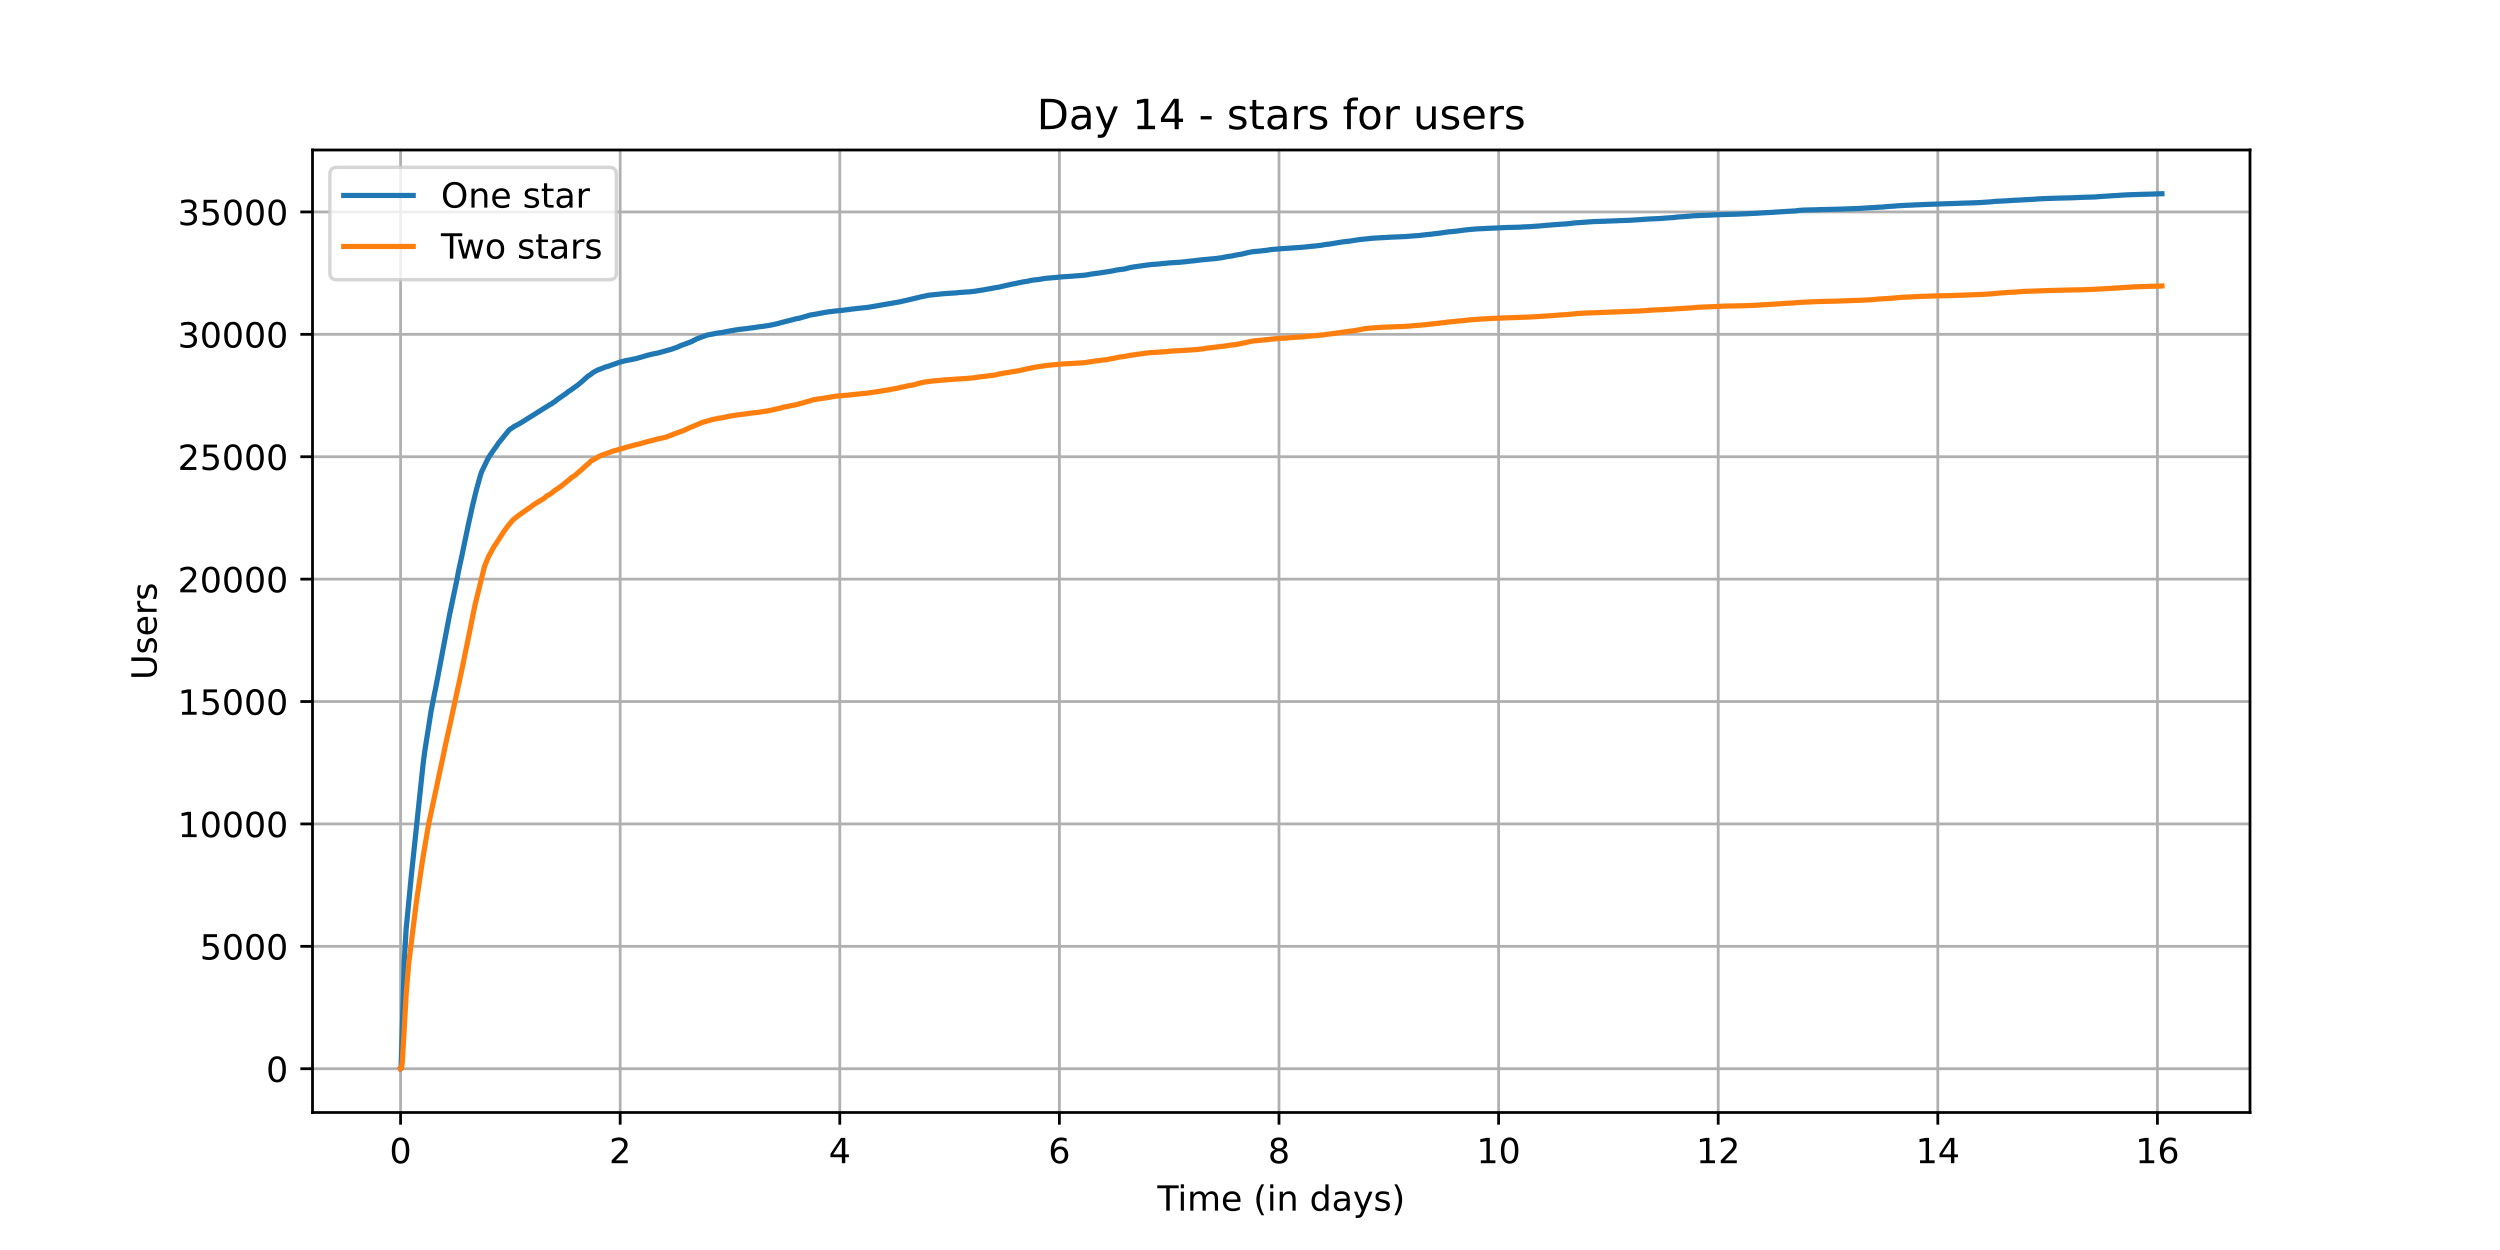 <?xml version="1.0" encoding="utf-8" standalone="no"?>
<!DOCTYPE svg PUBLIC "-//W3C//DTD SVG 1.1//EN"
  "http://www.w3.org/Graphics/SVG/1.1/DTD/svg11.dtd">
<!-- Created with matplotlib (https://matplotlib.org/) -->
<svg height="360pt" version="1.1" viewBox="0 0 720 360" width="720pt" xmlns="http://www.w3.org/2000/svg" xmlns:xlink="http://www.w3.org/1999/xlink">
 <defs>
  <style type="text/css">*{stroke-linecap:butt;stroke-linejoin:round;}</style>
 </defs>
 <g id="figure_1">
  <g id="patch_1">
   <path d="M 0 360 
L 720 360 
L 720 0 
L 0 0 
z
" style="fill:#ffffff;"/>
  </g>
  <g id="axes_1">
   <g id="patch_2">
    <path d="M 90 320.4 
L 648 320.4 
L 648 43.2 
L 90 43.2 
z
" style="fill:#ffffff;"/>
   </g>
   <g id="matplotlib.axis_1">
    <g id="xtick_1">
     <g id="line2d_1">
      <path clip-path="url(#p372f4e5d76)" d="M 115.364 320.4 
L 115.364 43.2 
" style="fill:none;stroke:#b0b0b0;stroke-linecap:square;stroke-width:0.8;"/>
     </g>
     <g id="line2d_2">
      <defs>
       <path d="M 0 0 
L 0 3.5 
" id="m8e4813c8d5" style="stroke:#000000;stroke-width:0.8;"/>
      </defs>
      <g>
       <use style="stroke:#000000;stroke-width:0.8;" x="115.364" xlink:href="#m8e4813c8d5" y="320.4"/>
      </g>
     </g>
     <g id="text_1">
      <!-- 0 -->
      <g transform="translate(112.182 334.998)scale(0.1 -0.1)">
       <defs>
        <path d="M 31.781 66.406 
Q 24.172 66.406 20.328 58.906 
Q 16.5 51.422 16.5 36.375 
Q 16.5 21.391 20.328 13.891 
Q 24.172 6.391 31.781 6.391 
Q 39.453 6.391 43.281 13.891 
Q 47.125 21.391 47.125 36.375 
Q 47.125 51.422 43.281 58.906 
Q 39.453 66.406 31.781 66.406 
z
M 31.781 74.219 
Q 44.047 74.219 50.516 64.516 
Q 56.984 54.828 56.984 36.375 
Q 56.984 17.969 50.516 8.266 
Q 44.047 -1.422 31.781 -1.422 
Q 19.531 -1.422 13.062 8.266 
Q 6.594 17.969 6.594 36.375 
Q 6.594 54.828 13.062 64.516 
Q 19.531 74.219 31.781 74.219 
z
" id="DejaVuSans-48"/>
       </defs>
       <use xlink:href="#DejaVuSans-48"/>
      </g>
     </g>
    </g>
    <g id="xtick_2">
     <g id="line2d_3">
      <path clip-path="url(#p372f4e5d76)" d="M 178.61 320.4 
L 178.61 43.2 
" style="fill:none;stroke:#b0b0b0;stroke-linecap:square;stroke-width:0.8;"/>
     </g>
     <g id="line2d_4">
      <g>
       <use style="stroke:#000000;stroke-width:0.8;" x="178.61" xlink:href="#m8e4813c8d5" y="320.4"/>
      </g>
     </g>
     <g id="text_2">
      <!-- 2 -->
      <g transform="translate(175.429 334.998)scale(0.1 -0.1)">
       <defs>
        <path d="M 19.188 8.297 
L 53.609 8.297 
L 53.609 0 
L 7.328 0 
L 7.328 8.297 
Q 12.938 14.109 22.625 23.891 
Q 32.328 33.688 34.812 36.531 
Q 39.547 41.844 41.422 45.531 
Q 43.312 49.219 43.312 52.781 
Q 43.312 58.594 39.234 62.25 
Q 35.156 65.922 28.609 65.922 
Q 23.969 65.922 18.812 64.312 
Q 13.672 62.703 7.812 59.422 
L 7.812 69.391 
Q 13.766 71.781 18.938 73 
Q 24.125 74.219 28.422 74.219 
Q 39.75 74.219 46.484 68.547 
Q 53.219 62.891 53.219 53.422 
Q 53.219 48.922 51.531 44.891 
Q 49.859 40.875 45.406 35.406 
Q 44.188 33.984 37.641 27.219 
Q 31.109 20.453 19.188 8.297 
z
" id="DejaVuSans-50"/>
       </defs>
       <use xlink:href="#DejaVuSans-50"/>
      </g>
     </g>
    </g>
    <g id="xtick_3">
     <g id="line2d_5">
      <path clip-path="url(#p372f4e5d76)" d="M 241.857 320.4 
L 241.857 43.2 
" style="fill:none;stroke:#b0b0b0;stroke-linecap:square;stroke-width:0.8;"/>
     </g>
     <g id="line2d_6">
      <g>
       <use style="stroke:#000000;stroke-width:0.8;" x="241.857" xlink:href="#m8e4813c8d5" y="320.4"/>
      </g>
     </g>
     <g id="text_3">
      <!-- 4 -->
      <g transform="translate(238.676 334.998)scale(0.1 -0.1)">
       <defs>
        <path d="M 37.797 64.312 
L 12.891 25.391 
L 37.797 25.391 
z
M 35.203 72.906 
L 47.609 72.906 
L 47.609 25.391 
L 58.016 25.391 
L 58.016 17.188 
L 47.609 17.188 
L 47.609 0 
L 37.797 0 
L 37.797 17.188 
L 4.891 17.188 
L 4.891 26.703 
z
" id="DejaVuSans-52"/>
       </defs>
       <use xlink:href="#DejaVuSans-52"/>
      </g>
     </g>
    </g>
    <g id="xtick_4">
     <g id="line2d_7">
      <path clip-path="url(#p372f4e5d76)" d="M 305.104 320.4 
L 305.104 43.2 
" style="fill:none;stroke:#b0b0b0;stroke-linecap:square;stroke-width:0.8;"/>
     </g>
     <g id="line2d_8">
      <g>
       <use style="stroke:#000000;stroke-width:0.8;" x="305.104" xlink:href="#m8e4813c8d5" y="320.4"/>
      </g>
     </g>
     <g id="text_4">
      <!-- 6 -->
      <g transform="translate(301.922 334.998)scale(0.1 -0.1)">
       <defs>
        <path d="M 33.016 40.375 
Q 26.375 40.375 22.484 35.828 
Q 18.609 31.297 18.609 23.391 
Q 18.609 15.531 22.484 10.953 
Q 26.375 6.391 33.016 6.391 
Q 39.656 6.391 43.531 10.953 
Q 47.406 15.531 47.406 23.391 
Q 47.406 31.297 43.531 35.828 
Q 39.656 40.375 33.016 40.375 
z
M 52.594 71.297 
L 52.594 62.312 
Q 48.875 64.062 45.094 64.984 
Q 41.312 65.922 37.594 65.922 
Q 27.828 65.922 22.672 59.328 
Q 17.531 52.734 16.797 39.406 
Q 19.672 43.656 24.016 45.922 
Q 28.375 48.188 33.594 48.188 
Q 44.578 48.188 50.953 41.516 
Q 57.328 34.859 57.328 23.391 
Q 57.328 12.156 50.688 5.359 
Q 44.047 -1.422 33.016 -1.422 
Q 20.359 -1.422 13.672 8.266 
Q 6.984 17.969 6.984 36.375 
Q 6.984 53.656 15.188 63.938 
Q 23.391 74.219 37.203 74.219 
Q 40.922 74.219 44.703 73.484 
Q 48.484 72.75 52.594 71.297 
z
" id="DejaVuSans-54"/>
       </defs>
       <use xlink:href="#DejaVuSans-54"/>
      </g>
     </g>
    </g>
    <g id="xtick_5">
     <g id="line2d_9">
      <path clip-path="url(#p372f4e5d76)" d="M 368.35 320.4 
L 368.35 43.2 
" style="fill:none;stroke:#b0b0b0;stroke-linecap:square;stroke-width:0.8;"/>
     </g>
     <g id="line2d_10">
      <g>
       <use style="stroke:#000000;stroke-width:0.8;" x="368.35" xlink:href="#m8e4813c8d5" y="320.4"/>
      </g>
     </g>
     <g id="text_5">
      <!-- 8 -->
      <g transform="translate(365.169 334.998)scale(0.1 -0.1)">
       <defs>
        <path d="M 31.781 34.625 
Q 24.75 34.625 20.719 30.859 
Q 16.703 27.094 16.703 20.516 
Q 16.703 13.922 20.719 10.156 
Q 24.75 6.391 31.781 6.391 
Q 38.812 6.391 42.859 10.172 
Q 46.922 13.969 46.922 20.516 
Q 46.922 27.094 42.891 30.859 
Q 38.875 34.625 31.781 34.625 
z
M 21.922 38.812 
Q 15.578 40.375 12.031 44.719 
Q 8.5 49.078 8.5 55.328 
Q 8.5 64.062 14.719 69.141 
Q 20.953 74.219 31.781 74.219 
Q 42.672 74.219 48.875 69.141 
Q 55.078 64.062 55.078 55.328 
Q 55.078 49.078 51.531 44.719 
Q 48 40.375 41.703 38.812 
Q 48.828 37.156 52.797 32.312 
Q 56.781 27.484 56.781 20.516 
Q 56.781 9.906 50.312 4.234 
Q 43.844 -1.422 31.781 -1.422 
Q 19.734 -1.422 13.25 4.234 
Q 6.781 9.906 6.781 20.516 
Q 6.781 27.484 10.781 32.312 
Q 14.797 37.156 21.922 38.812 
z
M 18.312 54.391 
Q 18.312 48.734 21.844 45.562 
Q 25.391 42.391 31.781 42.391 
Q 38.141 42.391 41.719 45.562 
Q 45.312 48.734 45.312 54.391 
Q 45.312 60.062 41.719 63.234 
Q 38.141 66.406 31.781 66.406 
Q 25.391 66.406 21.844 63.234 
Q 18.312 60.062 18.312 54.391 
z
" id="DejaVuSans-56"/>
       </defs>
       <use xlink:href="#DejaVuSans-56"/>
      </g>
     </g>
    </g>
    <g id="xtick_6">
     <g id="line2d_11">
      <path clip-path="url(#p372f4e5d76)" d="M 431.597 320.4 
L 431.597 43.2 
" style="fill:none;stroke:#b0b0b0;stroke-linecap:square;stroke-width:0.8;"/>
     </g>
     <g id="line2d_12">
      <g>
       <use style="stroke:#000000;stroke-width:0.8;" x="431.597" xlink:href="#m8e4813c8d5" y="320.4"/>
      </g>
     </g>
     <g id="text_6">
      <!-- 10 -->
      <g transform="translate(425.235 334.998)scale(0.1 -0.1)">
       <defs>
        <path d="M 12.406 8.297 
L 28.516 8.297 
L 28.516 63.922 
L 10.984 60.406 
L 10.984 69.391 
L 28.422 72.906 
L 38.281 72.906 
L 38.281 8.297 
L 54.391 8.297 
L 54.391 0 
L 12.406 0 
z
" id="DejaVuSans-49"/>
       </defs>
       <use xlink:href="#DejaVuSans-49"/>
       <use x="63.623" xlink:href="#DejaVuSans-48"/>
      </g>
     </g>
    </g>
    <g id="xtick_7">
     <g id="line2d_13">
      <path clip-path="url(#p372f4e5d76)" d="M 494.844 320.4 
L 494.844 43.2 
" style="fill:none;stroke:#b0b0b0;stroke-linecap:square;stroke-width:0.8;"/>
     </g>
     <g id="line2d_14">
      <g>
       <use style="stroke:#000000;stroke-width:0.8;" x="494.844" xlink:href="#m8e4813c8d5" y="320.4"/>
      </g>
     </g>
     <g id="text_7">
      <!-- 12 -->
      <g transform="translate(488.481 334.998)scale(0.1 -0.1)">
       <use xlink:href="#DejaVuSans-49"/>
       <use x="63.623" xlink:href="#DejaVuSans-50"/>
      </g>
     </g>
    </g>
    <g id="xtick_8">
     <g id="line2d_15">
      <path clip-path="url(#p372f4e5d76)" d="M 558.09 320.4 
L 558.09 43.2 
" style="fill:none;stroke:#b0b0b0;stroke-linecap:square;stroke-width:0.8;"/>
     </g>
     <g id="line2d_16">
      <g>
       <use style="stroke:#000000;stroke-width:0.8;" x="558.09" xlink:href="#m8e4813c8d5" y="320.4"/>
      </g>
     </g>
     <g id="text_8">
      <!-- 14 -->
      <g transform="translate(551.728 334.998)scale(0.1 -0.1)">
       <use xlink:href="#DejaVuSans-49"/>
       <use x="63.623" xlink:href="#DejaVuSans-52"/>
      </g>
     </g>
    </g>
    <g id="xtick_9">
     <g id="line2d_17">
      <path clip-path="url(#p372f4e5d76)" d="M 621.337 320.4 
L 621.337 43.2 
" style="fill:none;stroke:#b0b0b0;stroke-linecap:square;stroke-width:0.8;"/>
     </g>
     <g id="line2d_18">
      <g>
       <use style="stroke:#000000;stroke-width:0.8;" x="621.337" xlink:href="#m8e4813c8d5" y="320.4"/>
      </g>
     </g>
     <g id="text_9">
      <!-- 16 -->
      <g transform="translate(614.975 334.998)scale(0.1 -0.1)">
       <use xlink:href="#DejaVuSans-49"/>
       <use x="63.623" xlink:href="#DejaVuSans-54"/>
      </g>
     </g>
    </g>
    <g id="text_10">
     <!-- Time (in days) -->
     <g transform="translate(333.327 348.677)scale(0.1 -0.1)">
      <defs>
       <path d="M -0.297 72.906 
L 61.375 72.906 
L 61.375 64.594 
L 35.5 64.594 
L 35.5 0 
L 25.594 0 
L 25.594 64.594 
L -0.297 64.594 
z
" id="DejaVuSans-84"/>
       <path d="M 9.422 54.688 
L 18.406 54.688 
L 18.406 0 
L 9.422 0 
z
M 9.422 75.984 
L 18.406 75.984 
L 18.406 64.594 
L 9.422 64.594 
z
" id="DejaVuSans-105"/>
       <path d="M 52 44.188 
Q 55.375 50.25 60.062 53.125 
Q 64.75 56 71.094 56 
Q 79.641 56 84.281 50.016 
Q 88.922 44.047 88.922 33.016 
L 88.922 0 
L 79.891 0 
L 79.891 32.719 
Q 79.891 40.578 77.094 44.375 
Q 74.312 48.188 68.609 48.188 
Q 61.625 48.188 57.562 43.547 
Q 53.516 38.922 53.516 30.906 
L 53.516 0 
L 44.484 0 
L 44.484 32.719 
Q 44.484 40.625 41.703 44.406 
Q 38.922 48.188 33.109 48.188 
Q 26.219 48.188 22.156 43.531 
Q 18.109 38.875 18.109 30.906 
L 18.109 0 
L 9.078 0 
L 9.078 54.688 
L 18.109 54.688 
L 18.109 46.188 
Q 21.188 51.219 25.484 53.609 
Q 29.781 56 35.688 56 
Q 41.656 56 45.828 52.969 
Q 50 49.953 52 44.188 
z
" id="DejaVuSans-109"/>
       <path d="M 56.203 29.594 
L 56.203 25.203 
L 14.891 25.203 
Q 15.484 15.922 20.484 11.062 
Q 25.484 6.203 34.422 6.203 
Q 39.594 6.203 44.453 7.469 
Q 49.312 8.734 54.109 11.281 
L 54.109 2.781 
Q 49.266 0.734 44.188 -0.344 
Q 39.109 -1.422 33.891 -1.422 
Q 20.797 -1.422 13.156 6.188 
Q 5.516 13.812 5.516 26.812 
Q 5.516 40.234 12.766 48.109 
Q 20.016 56 32.328 56 
Q 43.359 56 49.781 48.891 
Q 56.203 41.797 56.203 29.594 
z
M 47.219 32.234 
Q 47.125 39.594 43.094 43.984 
Q 39.062 48.391 32.422 48.391 
Q 24.906 48.391 20.391 44.141 
Q 15.875 39.891 15.188 32.172 
z
" id="DejaVuSans-101"/>
       <path id="DejaVuSans-32"/>
       <path d="M 31 75.875 
Q 24.469 64.656 21.281 53.656 
Q 18.109 42.672 18.109 31.391 
Q 18.109 20.125 21.312 9.062 
Q 24.516 -2 31 -13.188 
L 23.188 -13.188 
Q 15.875 -1.703 12.234 9.375 
Q 8.594 20.453 8.594 31.391 
Q 8.594 42.281 12.203 53.312 
Q 15.828 64.359 23.188 75.875 
z
" id="DejaVuSans-40"/>
       <path d="M 54.891 33.016 
L 54.891 0 
L 45.906 0 
L 45.906 32.719 
Q 45.906 40.484 42.875 44.328 
Q 39.844 48.188 33.797 48.188 
Q 26.516 48.188 22.312 43.547 
Q 18.109 38.922 18.109 30.906 
L 18.109 0 
L 9.078 0 
L 9.078 54.688 
L 18.109 54.688 
L 18.109 46.188 
Q 21.344 51.125 25.703 53.562 
Q 30.078 56 35.797 56 
Q 45.219 56 50.047 50.172 
Q 54.891 44.344 54.891 33.016 
z
" id="DejaVuSans-110"/>
       <path d="M 45.406 46.391 
L 45.406 75.984 
L 54.391 75.984 
L 54.391 0 
L 45.406 0 
L 45.406 8.203 
Q 42.578 3.328 38.25 0.953 
Q 33.938 -1.422 27.875 -1.422 
Q 17.969 -1.422 11.734 6.484 
Q 5.516 14.406 5.516 27.297 
Q 5.516 40.188 11.734 48.094 
Q 17.969 56 27.875 56 
Q 33.938 56 38.25 53.625 
Q 42.578 51.266 45.406 46.391 
z
M 14.797 27.297 
Q 14.797 17.391 18.875 11.75 
Q 22.953 6.109 30.078 6.109 
Q 37.203 6.109 41.297 11.75 
Q 45.406 17.391 45.406 27.297 
Q 45.406 37.203 41.297 42.844 
Q 37.203 48.484 30.078 48.484 
Q 22.953 48.484 18.875 42.844 
Q 14.797 37.203 14.797 27.297 
z
" id="DejaVuSans-100"/>
       <path d="M 34.281 27.484 
Q 23.391 27.484 19.188 25 
Q 14.984 22.516 14.984 16.5 
Q 14.984 11.719 18.141 8.906 
Q 21.297 6.109 26.703 6.109 
Q 34.188 6.109 38.703 11.406 
Q 43.219 16.703 43.219 25.484 
L 43.219 27.484 
z
M 52.203 31.203 
L 52.203 0 
L 43.219 0 
L 43.219 8.297 
Q 40.141 3.328 35.547 0.953 
Q 30.953 -1.422 24.312 -1.422 
Q 15.922 -1.422 10.953 3.297 
Q 6 8.016 6 15.922 
Q 6 25.141 12.172 29.828 
Q 18.359 34.516 30.609 34.516 
L 43.219 34.516 
L 43.219 35.406 
Q 43.219 41.609 39.141 45 
Q 35.062 48.391 27.688 48.391 
Q 23 48.391 18.547 47.266 
Q 14.109 46.141 10.016 43.891 
L 10.016 52.203 
Q 14.938 54.109 19.578 55.047 
Q 24.219 56 28.609 56 
Q 40.484 56 46.344 49.844 
Q 52.203 43.703 52.203 31.203 
z
" id="DejaVuSans-97"/>
       <path d="M 32.172 -5.078 
Q 28.375 -14.844 24.75 -17.812 
Q 21.141 -20.797 15.094 -20.797 
L 7.906 -20.797 
L 7.906 -13.281 
L 13.188 -13.281 
Q 16.891 -13.281 18.938 -11.516 
Q 21 -9.766 23.484 -3.219 
L 25.094 0.875 
L 2.984 54.688 
L 12.5 54.688 
L 29.594 11.922 
L 46.688 54.688 
L 56.203 54.688 
z
" id="DejaVuSans-121"/>
       <path d="M 44.281 53.078 
L 44.281 44.578 
Q 40.484 46.531 36.375 47.5 
Q 32.281 48.484 27.875 48.484 
Q 21.188 48.484 17.844 46.438 
Q 14.5 44.391 14.5 40.281 
Q 14.5 37.156 16.891 35.375 
Q 19.281 33.594 26.516 31.984 
L 29.594 31.297 
Q 39.156 29.25 43.188 25.516 
Q 47.219 21.781 47.219 15.094 
Q 47.219 7.469 41.188 3.016 
Q 35.156 -1.422 24.609 -1.422 
Q 20.219 -1.422 15.453 -0.562 
Q 10.688 0.297 5.422 2 
L 5.422 11.281 
Q 10.406 8.688 15.234 7.391 
Q 20.062 6.109 24.812 6.109 
Q 31.156 6.109 34.562 8.281 
Q 37.984 10.453 37.984 14.406 
Q 37.984 18.062 35.516 20.016 
Q 33.062 21.969 24.703 23.781 
L 21.578 24.516 
Q 13.234 26.266 9.516 29.906 
Q 5.812 33.547 5.812 39.891 
Q 5.812 47.609 11.281 51.797 
Q 16.75 56 26.812 56 
Q 31.781 56 36.172 55.266 
Q 40.578 54.547 44.281 53.078 
z
" id="DejaVuSans-115"/>
       <path d="M 8.016 75.875 
L 15.828 75.875 
Q 23.141 64.359 26.781 53.312 
Q 30.422 42.281 30.422 31.391 
Q 30.422 20.453 26.781 9.375 
Q 23.141 -1.703 15.828 -13.188 
L 8.016 -13.188 
Q 14.5 -2 17.703 9.062 
Q 20.906 20.125 20.906 31.391 
Q 20.906 42.672 17.703 53.656 
Q 14.5 64.656 8.016 75.875 
z
" id="DejaVuSans-41"/>
      </defs>
      <use xlink:href="#DejaVuSans-84"/>
      <use x="57.959" xlink:href="#DejaVuSans-105"/>
      <use x="85.742" xlink:href="#DejaVuSans-109"/>
      <use x="183.154" xlink:href="#DejaVuSans-101"/>
      <use x="244.678" xlink:href="#DejaVuSans-32"/>
      <use x="276.465" xlink:href="#DejaVuSans-40"/>
      <use x="315.479" xlink:href="#DejaVuSans-105"/>
      <use x="343.262" xlink:href="#DejaVuSans-110"/>
      <use x="406.641" xlink:href="#DejaVuSans-32"/>
      <use x="438.428" xlink:href="#DejaVuSans-100"/>
      <use x="501.904" xlink:href="#DejaVuSans-97"/>
      <use x="563.184" xlink:href="#DejaVuSans-121"/>
      <use x="622.363" xlink:href="#DejaVuSans-115"/>
      <use x="674.463" xlink:href="#DejaVuSans-41"/>
     </g>
    </g>
   </g>
   <g id="matplotlib.axis_2">
    <g id="ytick_1">
     <g id="line2d_19">
      <path clip-path="url(#p372f4e5d76)" d="M 90 307.8 
L 648 307.8 
" style="fill:none;stroke:#b0b0b0;stroke-linecap:square;stroke-width:0.8;"/>
     </g>
     <g id="line2d_20">
      <defs>
       <path d="M 0 0 
L -3.5 0 
" id="m7f18df01dd" style="stroke:#000000;stroke-width:0.8;"/>
      </defs>
      <g>
       <use style="stroke:#000000;stroke-width:0.8;" x="90" xlink:href="#m7f18df01dd" y="307.8"/>
      </g>
     </g>
     <g id="text_11">
      <!-- 0 -->
      <g transform="translate(76.638 311.599)scale(0.1 -0.1)">
       <use xlink:href="#DejaVuSans-48"/>
      </g>
     </g>
    </g>
    <g id="ytick_2">
     <g id="line2d_21">
      <path clip-path="url(#p372f4e5d76)" d="M 90 272.548 
L 648 272.548 
" style="fill:none;stroke:#b0b0b0;stroke-linecap:square;stroke-width:0.8;"/>
     </g>
     <g id="line2d_22">
      <g>
       <use style="stroke:#000000;stroke-width:0.8;" x="90" xlink:href="#m7f18df01dd" y="272.548"/>
      </g>
     </g>
     <g id="text_12">
      <!-- 5000 -->
      <g transform="translate(57.55 276.348)scale(0.1 -0.1)">
       <defs>
        <path d="M 10.797 72.906 
L 49.516 72.906 
L 49.516 64.594 
L 19.828 64.594 
L 19.828 46.734 
Q 21.969 47.469 24.109 47.828 
Q 26.266 48.188 28.422 48.188 
Q 40.625 48.188 47.75 41.5 
Q 54.891 34.812 54.891 23.391 
Q 54.891 11.625 47.562 5.094 
Q 40.234 -1.422 26.906 -1.422 
Q 22.312 -1.422 17.547 -0.641 
Q 12.797 0.141 7.719 1.703 
L 7.719 11.625 
Q 12.109 9.234 16.797 8.062 
Q 21.484 6.891 26.703 6.891 
Q 35.156 6.891 40.078 11.328 
Q 45.016 15.766 45.016 23.391 
Q 45.016 31 40.078 35.438 
Q 35.156 39.891 26.703 39.891 
Q 22.75 39.891 18.812 39.016 
Q 14.891 38.141 10.797 36.281 
z
" id="DejaVuSans-53"/>
       </defs>
       <use xlink:href="#DejaVuSans-53"/>
       <use x="63.623" xlink:href="#DejaVuSans-48"/>
       <use x="127.246" xlink:href="#DejaVuSans-48"/>
       <use x="190.869" xlink:href="#DejaVuSans-48"/>
      </g>
     </g>
    </g>
    <g id="ytick_3">
     <g id="line2d_23">
      <path clip-path="url(#p372f4e5d76)" d="M 90 237.297 
L 648 237.297 
" style="fill:none;stroke:#b0b0b0;stroke-linecap:square;stroke-width:0.8;"/>
     </g>
     <g id="line2d_24">
      <g>
       <use style="stroke:#000000;stroke-width:0.8;" x="90" xlink:href="#m7f18df01dd" y="237.297"/>
      </g>
     </g>
     <g id="text_13">
      <!-- 10000 -->
      <g transform="translate(51.188 241.096)scale(0.1 -0.1)">
       <use xlink:href="#DejaVuSans-49"/>
       <use x="63.623" xlink:href="#DejaVuSans-48"/>
       <use x="127.246" xlink:href="#DejaVuSans-48"/>
       <use x="190.869" xlink:href="#DejaVuSans-48"/>
       <use x="254.492" xlink:href="#DejaVuSans-48"/>
      </g>
     </g>
    </g>
    <g id="ytick_4">
     <g id="line2d_25">
      <path clip-path="url(#p372f4e5d76)" d="M 90 202.045 
L 648 202.045 
" style="fill:none;stroke:#b0b0b0;stroke-linecap:square;stroke-width:0.8;"/>
     </g>
     <g id="line2d_26">
      <g>
       <use style="stroke:#000000;stroke-width:0.8;" x="90" xlink:href="#m7f18df01dd" y="202.045"/>
      </g>
     </g>
     <g id="text_14">
      <!-- 15000 -->
      <g transform="translate(51.188 205.844)scale(0.1 -0.1)">
       <use xlink:href="#DejaVuSans-49"/>
       <use x="63.623" xlink:href="#DejaVuSans-53"/>
       <use x="127.246" xlink:href="#DejaVuSans-48"/>
       <use x="190.869" xlink:href="#DejaVuSans-48"/>
       <use x="254.492" xlink:href="#DejaVuSans-48"/>
      </g>
     </g>
    </g>
    <g id="ytick_5">
     <g id="line2d_27">
      <path clip-path="url(#p372f4e5d76)" d="M 90 166.793 
L 648 166.793 
" style="fill:none;stroke:#b0b0b0;stroke-linecap:square;stroke-width:0.8;"/>
     </g>
     <g id="line2d_28">
      <g>
       <use style="stroke:#000000;stroke-width:0.8;" x="90" xlink:href="#m7f18df01dd" y="166.793"/>
      </g>
     </g>
     <g id="text_15">
      <!-- 20000 -->
      <g transform="translate(51.188 170.593)scale(0.1 -0.1)">
       <use xlink:href="#DejaVuSans-50"/>
       <use x="63.623" xlink:href="#DejaVuSans-48"/>
       <use x="127.246" xlink:href="#DejaVuSans-48"/>
       <use x="190.869" xlink:href="#DejaVuSans-48"/>
       <use x="254.492" xlink:href="#DejaVuSans-48"/>
      </g>
     </g>
    </g>
    <g id="ytick_6">
     <g id="line2d_29">
      <path clip-path="url(#p372f4e5d76)" d="M 90 131.542 
L 648 131.542 
" style="fill:none;stroke:#b0b0b0;stroke-linecap:square;stroke-width:0.8;"/>
     </g>
     <g id="line2d_30">
      <g>
       <use style="stroke:#000000;stroke-width:0.8;" x="90" xlink:href="#m7f18df01dd" y="131.542"/>
      </g>
     </g>
     <g id="text_16">
      <!-- 25000 -->
      <g transform="translate(51.188 135.341)scale(0.1 -0.1)">
       <use xlink:href="#DejaVuSans-50"/>
       <use x="63.623" xlink:href="#DejaVuSans-53"/>
       <use x="127.246" xlink:href="#DejaVuSans-48"/>
       <use x="190.869" xlink:href="#DejaVuSans-48"/>
       <use x="254.492" xlink:href="#DejaVuSans-48"/>
      </g>
     </g>
    </g>
    <g id="ytick_7">
     <g id="line2d_31">
      <path clip-path="url(#p372f4e5d76)" d="M 90 96.29 
L 648 96.29 
" style="fill:none;stroke:#b0b0b0;stroke-linecap:square;stroke-width:0.8;"/>
     </g>
     <g id="line2d_32">
      <g>
       <use style="stroke:#000000;stroke-width:0.8;" x="90" xlink:href="#m7f18df01dd" y="96.29"/>
      </g>
     </g>
     <g id="text_17">
      <!-- 30000 -->
      <g transform="translate(51.188 100.089)scale(0.1 -0.1)">
       <defs>
        <path d="M 40.578 39.312 
Q 47.656 37.797 51.625 33 
Q 55.609 28.219 55.609 21.188 
Q 55.609 10.406 48.188 4.484 
Q 40.766 -1.422 27.094 -1.422 
Q 22.516 -1.422 17.656 -0.516 
Q 12.797 0.391 7.625 2.203 
L 7.625 11.719 
Q 11.719 9.328 16.594 8.109 
Q 21.484 6.891 26.812 6.891 
Q 36.078 6.891 40.938 10.547 
Q 45.797 14.203 45.797 21.188 
Q 45.797 27.641 41.281 31.266 
Q 36.766 34.906 28.719 34.906 
L 20.219 34.906 
L 20.219 43.016 
L 29.109 43.016 
Q 36.375 43.016 40.234 45.922 
Q 44.094 48.828 44.094 54.297 
Q 44.094 59.906 40.109 62.906 
Q 36.141 65.922 28.719 65.922 
Q 24.656 65.922 20.016 65.031 
Q 15.375 64.156 9.812 62.312 
L 9.812 71.094 
Q 15.438 72.656 20.344 73.438 
Q 25.25 74.219 29.594 74.219 
Q 40.828 74.219 47.359 69.109 
Q 53.906 64.016 53.906 55.328 
Q 53.906 49.266 50.438 45.094 
Q 46.969 40.922 40.578 39.312 
z
" id="DejaVuSans-51"/>
       </defs>
       <use xlink:href="#DejaVuSans-51"/>
       <use x="63.623" xlink:href="#DejaVuSans-48"/>
       <use x="127.246" xlink:href="#DejaVuSans-48"/>
       <use x="190.869" xlink:href="#DejaVuSans-48"/>
       <use x="254.492" xlink:href="#DejaVuSans-48"/>
      </g>
     </g>
    </g>
    <g id="ytick_8">
     <g id="line2d_33">
      <path clip-path="url(#p372f4e5d76)" d="M 90 61.038 
L 648 61.038 
" style="fill:none;stroke:#b0b0b0;stroke-linecap:square;stroke-width:0.8;"/>
     </g>
     <g id="line2d_34">
      <g>
       <use style="stroke:#000000;stroke-width:0.8;" x="90" xlink:href="#m7f18df01dd" y="61.038"/>
      </g>
     </g>
     <g id="text_18">
      <!-- 35000 -->
      <g transform="translate(51.188 64.838)scale(0.1 -0.1)">
       <use xlink:href="#DejaVuSans-51"/>
       <use x="63.623" xlink:href="#DejaVuSans-53"/>
       <use x="127.246" xlink:href="#DejaVuSans-48"/>
       <use x="190.869" xlink:href="#DejaVuSans-48"/>
       <use x="254.492" xlink:href="#DejaVuSans-48"/>
      </g>
     </g>
    </g>
    <g id="text_19">
     <!-- Users -->
     <g transform="translate(45.108 195.801)rotate(-90)scale(0.1 -0.1)">
      <defs>
       <path d="M 8.688 72.906 
L 18.609 72.906 
L 18.609 28.609 
Q 18.609 16.891 22.844 11.734 
Q 27.094 6.594 36.625 6.594 
Q 46.094 6.594 50.344 11.734 
Q 54.594 16.891 54.594 28.609 
L 54.594 72.906 
L 64.5 72.906 
L 64.5 27.391 
Q 64.5 13.141 57.438 5.859 
Q 50.391 -1.422 36.625 -1.422 
Q 22.797 -1.422 15.734 5.859 
Q 8.688 13.141 8.688 27.391 
z
" id="DejaVuSans-85"/>
       <path d="M 41.109 46.297 
Q 39.594 47.172 37.812 47.578 
Q 36.031 48 33.891 48 
Q 26.266 48 22.188 43.047 
Q 18.109 38.094 18.109 28.812 
L 18.109 0 
L 9.078 0 
L 9.078 54.688 
L 18.109 54.688 
L 18.109 46.188 
Q 20.953 51.172 25.484 53.578 
Q 30.031 56 36.531 56 
Q 37.453 56 38.578 55.875 
Q 39.703 55.766 41.062 55.516 
z
" id="DejaVuSans-114"/>
      </defs>
      <use xlink:href="#DejaVuSans-85"/>
      <use x="73.193" xlink:href="#DejaVuSans-115"/>
      <use x="125.293" xlink:href="#DejaVuSans-101"/>
      <use x="186.816" xlink:href="#DejaVuSans-114"/>
      <use x="227.93" xlink:href="#DejaVuSans-115"/>
     </g>
    </g>
   </g>
   <g id="line2d_35">
    <path clip-path="url(#p372f4e5d76)" d="M 115.364 307.8 
L 115.442 307.765 
L 115.507 307.328 
L 115.725 300.616 
L 116.421 276.779 
L 116.965 267.585 
L 118.467 252.131 
L 121.775 220.771 
L 121.927 219.459 
L 122.341 216.294 
L 124.191 204.548 
L 124.779 201.594 
L 125.236 199.211 
L 125.345 198.781 
L 125.911 195.869 
L 129.417 177.341 
L 131.703 166.427 
L 132.073 164.396 
L 133.139 159.482 
L 133.684 156.838 
L 134.968 150.697 
L 135.686 147.49 
L 136.056 145.769 
L 137.188 141.109 
L 138.342 136.97 
L 138.712 135.878 
L 140.432 132.282 
L 140.846 131.577 
L 141.412 130.717 
L 141.543 130.505 
L 143.197 128.186 
L 143.502 127.692 
L 146.005 124.604 
L 146.44 124.047 
L 146.701 123.779 
L 146.984 123.575 
L 147.181 123.434 
L 147.594 123.194 
L 147.964 122.87 
L 148.182 122.771 
L 148.399 122.665 
L 149.596 122.01 
L 150.033 121.756 
L 158.438 116.489 
L 158.721 116.383 
L 159.374 115.897 
L 159.852 115.636 
L 160.179 115.312 
L 160.44 115.114 
L 163.291 113.133 
L 163.748 112.717 
L 163.966 112.619 
L 166.382 110.919 
L 166.622 110.687 
L 167.449 110.017 
L 169.408 108.269 
L 169.626 108.163 
L 169.822 108.022 
L 170.149 107.81 
L 170.889 107.239 
L 172.13 106.569 
L 174.046 105.829 
L 174.329 105.702 
L 174.786 105.596 
L 175.004 105.54 
L 178.573 104.278 
L 178.877 104.201 
L 179.335 104.095 
L 179.53 104.038 
L 179.879 103.933 
L 180.814 103.742 
L 181.489 103.644 
L 181.663 103.594 
L 182.686 103.376 
L 183.209 103.27 
L 186.146 102.424 
L 186.473 102.318 
L 187.735 102.022 
L 188.17 101.916 
L 189.062 101.74 
L 189.607 101.641 
L 189.825 101.571 
L 192.437 100.845 
L 192.785 100.746 
L 193.134 100.647 
L 193.504 100.541 
L 193.982 100.358 
L 194.265 100.259 
L 194.635 100.147 
L 194.897 100.041 
L 195.397 99.843 
L 195.616 99.738 
L 195.855 99.604 
L 198.359 98.694 
L 198.642 98.567 
L 198.947 98.476 
L 199.252 98.321 
L 199.47 98.236 
L 199.731 98.081 
L 200.711 97.573 
L 203.41 96.579 
L 203.606 96.53 
L 204.02 96.424 
L 204.847 96.269 
L 205.478 96.163 
L 205.827 96.064 
L 206.436 95.959 
L 207.068 95.867 
L 207.982 95.761 
L 209.135 95.507 
L 209.766 95.402 
L 210.658 95.225 
L 211.399 95.127 
L 211.725 95.035 
L 212.552 94.936 
L 212.748 94.887 
L 213.75 94.781 
L 214.338 94.704 
L 215.34 94.598 
L 215.536 94.556 
L 216.233 94.45 
L 216.689 94.415 
L 217.408 94.309 
L 217.669 94.26 
L 218.343 94.154 
L 218.91 94.083 
L 219.824 93.978 
L 220.498 93.872 
L 221.173 93.773 
L 221.391 93.752 
L 221.826 93.646 
L 222.588 93.512 
L 222.958 93.414 
L 223.241 93.357 
L 223.676 93.258 
L 223.872 93.202 
L 224.242 93.117 
L 224.416 93.068 
L 226.331 92.553 
L 226.832 92.448 
L 228.747 91.947 
L 229.074 91.848 
L 229.357 91.792 
L 230.054 91.686 
L 233.494 90.692 
L 234.278 90.586 
L 235.04 90.452 
L 235.628 90.347 
L 235.933 90.269 
L 236.607 90.163 
L 237.543 89.973 
L 238.348 89.874 
L 238.566 89.811 
L 239.545 89.705 
L 240.198 89.606 
L 241.33 89.501 
L 241.852 89.444 
L 242.896 89.345 
L 243.049 89.31 
L 243.637 89.233 
L 244.594 89.127 
L 245.247 89.028 
L 246.161 88.922 
L 246.749 88.845 
L 247.837 88.746 
L 248.076 88.718 
L 249.012 88.612 
L 249.491 88.57 
L 250.296 88.464 
L 259.045 86.948 
L 260.286 86.659 
L 260.809 86.554 
L 262.05 86.264 
L 262.464 86.159 
L 263.836 85.827 
L 264.315 85.722 
L 264.641 85.637 
L 265.033 85.538 
L 265.338 85.461 
L 265.926 85.355 
L 266.21 85.299 
L 267.385 85.031 
L 268.408 84.925 
L 268.909 84.876 
L 269.91 84.77 
L 270.411 84.72 
L 271.456 84.615 
L 271.629 84.587 
L 273.262 84.481 
L 273.697 84.453 
L 275.417 84.347 
L 276.026 84.262 
L 277.506 84.163 
L 277.68 84.142 
L 279.377 84.037 
L 279.965 83.959 
L 280.944 83.86 
L 281.249 83.79 
L 282.011 83.656 
L 282.86 83.55 
L 283.709 83.388 
L 284.296 83.282 
L 284.557 83.233 
L 285.232 83.127 
L 286.103 82.958 
L 286.646 82.852 
L 287.256 82.768 
L 287.844 82.662 
L 289.194 82.337 
L 289.651 82.239 
L 289.846 82.189 
L 290.347 82.084 
L 291.479 81.83 
L 292.023 81.724 
L 292.85 81.569 
L 293.242 81.463 
L 293.96 81.343 
L 294.417 81.238 
L 295.201 81.097 
L 296.049 80.991 
L 296.441 80.864 
L 296.92 80.779 
L 297.094 80.723 
L 297.333 80.695 
L 298.247 80.589 
L 298.421 80.568 
L 298.922 80.518 
L 299.662 80.413 
L 300.554 80.236 
L 301.403 80.131 
L 301.86 80.095 
L 303.122 79.99 
L 303.579 79.954 
L 304.733 79.849 
L 305.32 79.771 
L 306.931 79.665 
L 307.366 79.637 
L 308.976 79.531 
L 309.499 79.475 
L 311 79.369 
L 311.457 79.334 
L 312.589 79.228 
L 313.285 79.115 
L 313.83 79.017 
L 314.113 78.953 
L 314.961 78.848 
L 315.636 78.742 
L 316.441 78.65 
L 316.615 78.629 
L 317.312 78.516 
L 318.008 78.41 
L 318.705 78.298 
L 319.423 78.199 
L 319.706 78.135 
L 320.38 78.03 
L 321.555 77.769 
L 322.383 77.663 
L 323.036 77.564 
L 323.906 77.459 
L 325.583 77.036 
L 326.149 76.93 
L 326.78 76.838 
L 327.585 76.732 
L 327.846 76.683 
L 328.673 76.577 
L 328.934 76.528 
L 329.718 76.422 
L 330.349 76.331 
L 331.263 76.232 
L 331.524 76.183 
L 333.069 76.077 
L 333.287 76.063 
L 334.353 75.964 
L 334.636 75.908 
L 336.007 75.802 
L 336.573 75.731 
L 338.097 75.626 
L 338.488 75.611 
L 340.099 75.506 
L 340.643 75.442 
L 341.753 75.336 
L 342.384 75.245 
L 343.472 75.139 
L 343.974 75.09 
L 344.779 74.984 
L 345.302 74.928 
L 346.086 74.822 
L 346.586 74.772 
L 347.957 74.667 
L 348.501 74.603 
L 349.719 74.497 
L 350.22 74.448 
L 350.938 74.342 
L 351.177 74.307 
L 351.983 74.208 
L 352.266 74.145 
L 352.723 74.039 
L 352.962 74.011 
L 353.375 73.905 
L 353.963 73.828 
L 354.834 73.722 
L 355.16 73.63 
L 355.596 73.525 
L 356.271 73.419 
L 356.772 73.313 
L 357.033 73.271 
L 357.708 73.165 
L 359.254 72.784 
L 359.798 72.678 
L 360.669 72.509 
L 361.518 72.404 
L 361.91 72.389 
L 363.085 72.284 
L 363.695 72.199 
L 364.805 72.093 
L 365.654 71.931 
L 366.59 71.825 
L 367.047 71.79 
L 368.418 71.684 
L 368.94 71.628 
L 370.55 71.522 
L 370.986 71.494 
L 372.596 71.388 
L 373.053 71.353 
L 374.577 71.247 
L 375.034 71.212 
L 376.143 71.106 
L 376.666 71.05 
L 377.645 70.944 
L 378.124 70.902 
L 379.212 70.796 
L 379.473 70.747 
L 380.518 70.641 
L 381.388 70.472 
L 382.172 70.366 
L 382.629 70.331 
L 383.26 70.232 
L 383.543 70.176 
L 384.218 70.07 
L 384.871 69.964 
L 385.611 69.837 
L 386.307 69.731 
L 386.982 69.626 
L 388.027 69.52 
L 388.55 69.464 
L 389.268 69.358 
L 390.008 69.231 
L 390.814 69.125 
L 391.118 69.055 
L 391.968 68.949 
L 392.468 68.9 
L 393.6 68.794 
L 394.123 68.737 
L 394.994 68.632 
L 395.429 68.603 
L 397.214 68.498 
L 397.432 68.476 
L 399.521 68.371 
L 400 68.328 
L 402.589 68.223 
L 403.003 68.202 
L 405.201 68.103 
L 405.44 68.075 
L 406.637 67.969 
L 407.094 67.934 
L 408.726 67.828 
L 409.314 67.75 
L 410.268 67.645 
L 410.877 67.56 
L 412.205 67.454 
L 412.858 67.355 
L 413.772 67.25 
L 414.315 67.186 
L 415.077 67.081 
L 415.73 66.982 
L 416.513 66.876 
L 417.166 66.777 
L 418.342 66.679 
L 418.581 66.65 
L 419.648 66.545 
L 420.236 66.467 
L 420.998 66.361 
L 421.237 66.326 
L 422.064 66.22 
L 422.587 66.164 
L 423.697 66.058 
L 424.177 66.016 
L 425.461 65.91 
L 425.853 65.896 
L 428.117 65.79 
L 428.553 65.762 
L 431.077 65.656 
L 431.469 65.642 
L 433.536 65.537 
L 433.928 65.522 
L 437.976 65.417 
L 438.477 65.367 
L 440.892 65.262 
L 441.415 65.205 
L 443.156 65.099 
L 443.634 65.057 
L 444.788 64.951 
L 445.332 64.888 
L 446.79 64.789 
L 447.029 64.761 
L 447.53 64.712 
L 449.075 64.613 
L 449.314 64.585 
L 451.143 64.479 
L 451.731 64.401 
L 452.689 64.296 
L 453.255 64.225 
L 454.583 64.119 
L 454.975 64.105 
L 456.39 64 
L 456.869 63.957 
L 458.48 63.851 
L 458.937 63.816 
L 462.528 63.71 
L 462.767 63.682 
L 465.705 63.577 
L 466.141 63.548 
L 469.34 63.443 
L 469.754 63.421 
L 471.255 63.316 
L 471.647 63.302 
L 473.149 63.196 
L 473.627 63.153 
L 475.477 63.048 
L 475.869 63.034 
L 478.045 62.935 
L 478.263 62.914 
L 479.678 62.808 
L 480.134 62.773 
L 481.767 62.667 
L 482.29 62.611 
L 483.051 62.505 
L 483.487 62.477 
L 485.011 62.371 
L 485.468 62.336 
L 486.883 62.23 
L 487.449 62.159 
L 489.887 62.054 
L 490.279 62.04 
L 493.064 61.934 
L 493.543 61.891 
L 496.373 61.786 
L 496.764 61.772 
L 500.725 61.666 
L 501.16 61.638 
L 503.663 61.532 
L 504.12 61.497 
L 506.47 61.391 
L 506.645 61.363 
L 508.494 61.257 
L 508.908 61.236 
L 510.802 61.137 
L 511.041 61.102 
L 512.805 60.996 
L 513.218 60.975 
L 514.873 60.869 
L 515.308 60.841 
L 517.136 60.735 
L 517.81 60.629 
L 519.051 60.524 
L 519.464 60.503 
L 523.664 60.404 
L 523.904 60.376 
L 528.758 60.27 
L 529.128 60.263 
L 532.066 60.157 
L 532.458 60.143 
L 535.331 60.037 
L 535.744 60.016 
L 537.224 59.91 
L 537.66 59.882 
L 539.597 59.776 
L 540.054 59.741 
L 541.969 59.635 
L 542.405 59.607 
L 543.231 59.501 
L 543.667 59.473 
L 545.43 59.367 
L 545.974 59.304 
L 547.802 59.198 
L 548.259 59.163 
L 550.893 59.057 
L 551.35 59.022 
L 553.896 58.916 
L 554.332 58.888 
L 557.597 58.782 
L 558.01 58.761 
L 560.992 58.655 
L 561.362 58.648 
L 564.257 58.55 
L 564.474 58.536 
L 567.957 58.43 
L 568.349 58.416 
L 570.721 58.31 
L 571.178 58.275 
L 572.833 58.169 
L 573.311 58.127 
L 574.422 58.021 
L 574.661 57.986 
L 577.056 57.88 
L 577.491 57.852 
L 579.212 57.746 
L 579.691 57.704 
L 582.042 57.605 
L 582.282 57.57 
L 584.219 57.464 
L 584.633 57.443 
L 586.417 57.344 
L 586.678 57.302 
L 588.724 57.203 
L 588.942 57.189 
L 592.098 57.083 
L 592.49 57.069 
L 596.734 56.963 
L 597.125 56.949 
L 599.542 56.843 
L 599.933 56.829 
L 603.459 56.724 
L 604.003 56.66 
L 605.592 56.554 
L 606.028 56.526 
L 607.747 56.42 
L 608.248 56.371 
L 610.338 56.265 
L 610.577 56.23 
L 612.428 56.124 
L 612.842 56.103 
L 616.064 55.997 
L 616.281 55.983 
L 620.351 55.878 
L 620.787 55.849 
L 622.636 55.8 
L 622.636 55.8 
" style="fill:none;stroke:#1f77b4;stroke-linecap:square;stroke-width:1.5;"/>
   </g>
   <g id="line2d_36">
    <path clip-path="url(#p372f4e5d76)" d="M 115.364 307.8 
L 115.573 307.715 
L 115.681 307.335 
L 115.877 305.628 
L 116.269 299.015 
L 117.009 285.845 
L 117.706 277.533 
L 119.882 259.999 
L 121.253 250.699 
L 121.579 248.479 
L 122.058 245.531 
L 123.407 237.565 
L 127.611 217.831 
L 127.698 217.492 
L 128.111 215.405 
L 129.047 211.14 
L 129.374 209.73 
L 130.506 204.484 
L 130.919 202.496 
L 132.356 195.968 
L 132.421 195.615 
L 133.096 192.485 
L 134.228 186.922 
L 134.554 185.357 
L 136.775 174.337 
L 139.496 163.268 
L 139.67 162.782 
L 140.149 161.625 
L 140.737 160.222 
L 142.348 157.297 
L 142.457 157.127 
L 142.675 156.852 
L 145.026 153.214 
L 145.156 153.017 
L 145.526 152.516 
L 145.657 152.361 
L 146.027 151.79 
L 147.746 149.717 
L 148.573 149.048 
L 149.357 148.441 
L 151.995 146.587 
L 152.256 146.418 
L 152.605 146.192 
L 153.628 145.403 
L 153.911 145.205 
L 156.566 143.598 
L 156.849 143.407 
L 157.393 142.872 
L 157.959 142.575 
L 158.329 142.371 
L 158.743 142.124 
L 159.744 141.292 
L 159.983 141.102 
L 160.201 140.982 
L 160.397 140.883 
L 161.768 139.889 
L 162.051 139.635 
L 163.052 138.867 
L 164.205 137.894 
L 164.379 137.788 
L 164.553 137.556 
L 165.032 137.295 
L 165.228 137.161 
L 165.337 137.076 
L 165.533 136.963 
L 167.035 135.638 
L 167.318 135.441 
L 167.819 134.975 
L 167.971 134.827 
L 168.298 134.51 
L 168.777 134.066 
L 169.67 133.361 
L 170.105 132.867 
L 172.413 131.492 
L 173.327 131.083 
L 173.697 130.971 
L 176.114 130.082 
L 176.614 129.885 
L 177.05 129.779 
L 177.376 129.695 
L 180.553 128.771 
L 180.923 128.665 
L 182.817 128.172 
L 183.187 128.073 
L 183.491 128.002 
L 183.948 127.897 
L 186.799 127.093 
L 187.343 126.987 
L 189.716 126.339 
L 190.326 126.233 
L 191.48 125.972 
L 191.871 125.866 
L 193.699 125.175 
L 193.961 125.013 
L 194.331 124.921 
L 194.527 124.83 
L 194.875 124.724 
L 195.049 124.661 
L 195.354 124.555 
L 197.183 123.857 
L 197.401 123.751 
L 198.25 123.37 
L 198.49 123.236 
L 199.034 123.018 
L 199.295 122.912 
L 199.492 122.828 
L 200.819 122.278 
L 201.015 122.186 
L 201.255 122.087 
L 201.494 121.953 
L 201.821 121.848 
L 202.365 121.629 
L 205.391 120.769 
L 206.022 120.663 
L 207.046 120.444 
L 207.829 120.339 
L 208.743 120.155 
L 209.2 120.057 
L 209.396 120 
L 209.809 119.895 
L 210.506 119.782 
L 211.312 119.676 
L 212.051 119.549 
L 212.791 119.443 
L 213.293 119.394 
L 214.055 119.288 
L 214.556 119.239 
L 215.101 119.133 
L 215.688 119.056 
L 216.559 118.95 
L 217.212 118.851 
L 218.518 118.752 
L 218.801 118.696 
L 219.432 118.59 
L 220.194 118.456 
L 221.042 118.351 
L 222.196 118.097 
L 222.74 117.998 
L 223.132 117.878 
L 223.676 117.779 
L 223.872 117.723 
L 224.416 117.631 
L 224.634 117.561 
L 225.026 117.462 
L 225.482 117.286 
L 226.113 117.18 
L 226.941 117.025 
L 227.419 116.919 
L 228.312 116.743 
L 228.987 116.637 
L 229.357 116.517 
L 229.901 116.412 
L 230.402 116.221 
L 230.947 116.116 
L 234.366 115.114 
L 235.128 115.009 
L 235.476 114.917 
L 236.368 114.811 
L 236.629 114.769 
L 237.413 114.67 
L 237.695 114.614 
L 238.261 114.515 
L 238.436 114.487 
L 239.154 114.381 
L 239.306 114.325 
L 240.002 114.219 
L 240.808 114.071 
L 242.309 113.965 
L 242.527 113.944 
L 243.724 113.838 
L 244.159 113.81 
L 245.073 113.704 
L 245.617 113.641 
L 246.64 113.535 
L 247.14 113.486 
L 248.141 113.38 
L 248.62 113.338 
L 249.665 113.232 
L 250.274 113.147 
L 250.949 113.056 
L 251.145 113.013 
L 251.689 112.95 
L 252.386 112.851 
L 252.647 112.809 
L 253.212 112.717 
L 253.408 112.682 
L 253.865 112.59 
L 254.061 112.548 
L 254.736 112.442 
L 255.607 112.337 
L 256.586 112.132 
L 257.217 112.026 
L 257.478 111.984 
L 258.327 111.822 
L 258.806 111.723 
L 259.219 111.582 
L 259.981 111.448 
L 260.635 111.343 
L 260.896 111.23 
L 261.506 111.124 
L 261.81 111.046 
L 262.594 110.941 
L 262.877 110.877 
L 263.335 110.778 
L 263.64 110.701 
L 263.901 110.595 
L 264.075 110.532 
L 264.576 110.426 
L 265.948 110.095 
L 266.58 109.989 
L 267.08 109.939 
L 267.755 109.834 
L 268.343 109.756 
L 269.431 109.65 
L 269.845 109.629 
L 271.02 109.524 
L 271.238 109.502 
L 272.304 109.397 
L 272.761 109.361 
L 274.459 109.256 
L 274.959 109.206 
L 276.635 109.101 
L 277.092 109.065 
L 278.79 108.967 
L 279.051 108.917 
L 280.379 108.818 
L 280.683 108.748 
L 281.14 108.713 
L 281.619 108.621 
L 281.793 108.586 
L 282.664 108.48 
L 283.143 108.438 
L 284.035 108.332 
L 284.274 108.297 
L 285.036 108.191 
L 285.602 108.121 
L 286.559 108.015 
L 288.149 107.62 
L 288.823 107.514 
L 289.585 107.38 
L 290.347 107.282 
L 290.608 107.239 
L 291.631 107.021 
L 292.589 106.915 
L 293.546 106.717 
L 294.178 106.612 
L 295.723 106.224 
L 296.354 106.132 
L 296.528 106.083 
L 297.007 105.984 
L 297.333 105.893 
L 297.834 105.808 
L 297.986 105.759 
L 298.769 105.653 
L 299.488 105.533 
L 300.38 105.427 
L 301.251 105.258 
L 302.491 105.152 
L 303.013 105.096 
L 304.145 104.99 
L 304.667 104.934 
L 306.016 104.828 
L 306.496 104.786 
L 308.824 104.68 
L 309.303 104.638 
L 311.218 104.532 
L 311.631 104.511 
L 312.72 104.405 
L 313.59 104.236 
L 314.461 104.13 
L 315.31 103.968 
L 316.528 103.862 
L 317.29 103.728 
L 318.269 103.622 
L 318.878 103.538 
L 319.358 103.432 
L 320.097 103.305 
L 320.794 103.199 
L 322.165 102.868 
L 322.883 102.762 
L 323.406 102.706 
L 324.146 102.6 
L 325.082 102.41 
L 325.67 102.304 
L 326.105 102.276 
L 326.584 102.17 
L 327.172 102.092 
L 327.933 101.994 
L 328.173 101.959 
L 328.869 101.853 
L 329.478 101.768 
L 330.37 101.662 
L 330.893 101.606 
L 332.351 101.5 
L 332.743 101.486 
L 334.157 101.38 
L 334.571 101.359 
L 336.116 101.253 
L 336.791 101.148 
L 338.401 101.042 
L 338.793 101.028 
L 340.86 100.929 
L 341.1 100.901 
L 342.884 100.795 
L 343.341 100.76 
L 344.845 100.654 
L 345.433 100.577 
L 346.368 100.471 
L 347.173 100.323 
L 348.109 100.217 
L 348.74 100.125 
L 349.763 100.02 
L 350.024 99.977 
L 350.829 99.872 
L 351.33 99.822 
L 352.287 99.717 
L 352.527 99.681 
L 353.289 99.583 
L 353.55 99.54 
L 354.181 99.435 
L 354.834 99.336 
L 355.922 99.237 
L 356.118 99.181 
L 356.793 99.075 
L 358.035 98.793 
L 358.666 98.687 
L 360.081 98.349 
L 360.734 98.243 
L 361.322 98.165 
L 362.41 98.067 
L 362.628 98.046 
L 363.586 97.94 
L 364.022 97.912 
L 364.979 97.806 
L 365.458 97.764 
L 366.307 97.658 
L 366.807 97.608 
L 368.048 97.503 
L 368.548 97.453 
L 370.311 97.348 
L 370.747 97.319 
L 371.965 97.214 
L 372.379 97.192 
L 373.88 97.087 
L 374.337 97.051 
L 375.948 96.946 
L 376.513 96.875 
L 377.645 96.769 
L 378.211 96.699 
L 379.408 96.6 
L 379.625 96.586 
L 380.17 96.523 
L 381.454 96.417 
L 382.28 96.262 
L 383.151 96.163 
L 383.39 96.135 
L 383.978 96.057 
L 384.871 95.959 
L 385.175 95.888 
L 386.046 95.782 
L 386.764 95.663 
L 387.548 95.557 
L 388.245 95.444 
L 389.225 95.345 
L 389.508 95.289 
L 390.052 95.225 
L 390.64 95.12 
L 390.901 95.07 
L 391.489 94.965 
L 392.338 94.802 
L 392.86 94.697 
L 393.143 94.64 
L 394.319 94.535 
L 394.558 94.499 
L 395.952 94.394 
L 396.169 94.379 
L 397.758 94.274 
L 398.171 94.253 
L 400.5 94.147 
L 400.914 94.126 
L 404.287 94.02 
L 404.722 93.992 
L 406.093 93.886 
L 406.55 93.851 
L 407.681 93.745 
L 408.095 93.724 
L 409.336 93.625 
L 409.575 93.59 
L 410.812 93.484 
L 411.356 93.421 
L 412.357 93.315 
L 412.988 93.223 
L 414.207 93.117 
L 414.86 93.019 
L 415.839 92.913 
L 416.339 92.864 
L 416.883 92.758 
L 417.384 92.708 
L 418.734 92.603 
L 419.387 92.504 
L 420.693 92.398 
L 421.194 92.349 
L 422.304 92.243 
L 422.565 92.201 
L 423.567 92.095 
L 424.046 92.053 
L 425.766 91.947 
L 426.223 91.912 
L 427.812 91.806 
L 428.182 91.799 
L 430.076 91.693 
L 430.511 91.665 
L 433.341 91.559 
L 433.754 91.538 
L 437.215 91.432 
L 437.65 91.404 
L 440.762 91.298 
L 441.219 91.263 
L 442.938 91.157 
L 443.156 91.143 
L 444.875 91.038 
L 445.114 91.009 
L 446.964 90.904 
L 447.182 90.882 
L 448.553 90.777 
L 449.075 90.72 
L 450.882 90.615 
L 451.296 90.593 
L 452.319 90.495 
L 452.515 90.452 
L 453.864 90.347 
L 454.365 90.297 
L 455.911 90.192 
L 456.325 90.17 
L 459.285 90.065 
L 459.699 90.043 
L 462.854 89.938 
L 463.311 89.902 
L 466.271 89.797 
L 466.663 89.783 
L 469.209 89.677 
L 469.601 89.663 
L 472.104 89.557 
L 472.518 89.536 
L 474.28 89.43 
L 474.716 89.402 
L 476.065 89.296 
L 476.283 89.275 
L 479.068 89.169 
L 479.547 89.127 
L 481.549 89.021 
L 481.767 89.007 
L 483.116 88.901 
L 483.509 88.887 
L 485.359 88.781 
L 485.577 88.76 
L 487.275 88.655 
L 487.82 88.591 
L 489.213 88.485 
L 489.626 88.464 
L 492.412 88.358 
L 492.847 88.33 
L 495.524 88.224 
L 496.024 88.175 
L 501.138 88.069 
L 501.508 88.062 
L 504.795 87.957 
L 505.186 87.942 
L 506.928 87.837 
L 507.428 87.787 
L 509.431 87.682 
L 509.822 87.667 
L 511.412 87.562 
L 511.89 87.519 
L 513.675 87.414 
L 513.915 87.378 
L 516.2 87.273 
L 516.418 87.252 
L 517.593 87.146 
L 518.05 87.111 
L 520.183 87.005 
L 520.596 86.984 
L 522.946 86.878 
L 523.382 86.85 
L 528.3 86.744 
L 528.714 86.723 
L 531.892 86.617 
L 532.327 86.589 
L 535.766 86.483 
L 536.179 86.462 
L 538.291 86.356 
L 538.704 86.335 
L 539.945 86.229 
L 540.446 86.18 
L 541.643 86.074 
L 542.056 86.053 
L 544.189 85.947 
L 544.668 85.905 
L 545.756 85.799 
L 545.996 85.764 
L 547.476 85.665 
L 547.737 85.616 
L 550.458 85.51 
L 550.697 85.482 
L 552.808 85.376 
L 553.2 85.362 
L 556.639 85.256 
L 557.052 85.235 
L 561.623 85.129 
L 562.015 85.115 
L 565.084 85.01 
L 565.519 84.981 
L 568.675 84.876 
L 569.067 84.861 
L 571.505 84.763 
L 571.722 84.742 
L 573.268 84.636 
L 573.703 84.608 
L 574.77 84.502 
L 575.184 84.481 
L 576.033 84.375 
L 576.403 84.368 
L 577.644 84.262 
L 578.123 84.22 
L 580.453 84.114 
L 580.998 84.051 
L 582.587 83.945 
L 582.761 83.924 
L 583.131 83.917 
L 586.374 83.811 
L 586.809 83.783 
L 589.834 83.677 
L 590.205 83.67 
L 594.557 83.564 
L 594.971 83.543 
L 600.129 83.437 
L 600.521 83.423 
L 603.068 83.317 
L 603.459 83.303 
L 605.462 83.198 
L 605.94 83.155 
L 607.943 83.05 
L 608.422 83.007 
L 610.425 82.901 
L 610.926 82.852 
L 612.667 82.746 
L 613.081 82.725 
L 614.54 82.619 
L 614.932 82.605 
L 618.153 82.5 
L 618.567 82.478 
L 622.506 82.373 
L 622.636 82.359 
L 622.636 82.359 
" style="fill:none;stroke:#ff7f0e;stroke-linecap:square;stroke-width:1.5;"/>
   </g>
   <g id="patch_3">
    <path d="M 90 320.4 
L 90 43.2 
" style="fill:none;stroke:#000000;stroke-linecap:square;stroke-linejoin:miter;stroke-width:0.8;"/>
   </g>
   <g id="patch_4">
    <path d="M 648 320.4 
L 648 43.2 
" style="fill:none;stroke:#000000;stroke-linecap:square;stroke-linejoin:miter;stroke-width:0.8;"/>
   </g>
   <g id="patch_5">
    <path d="M 90 320.4 
L 648 320.4 
" style="fill:none;stroke:#000000;stroke-linecap:square;stroke-linejoin:miter;stroke-width:0.8;"/>
   </g>
   <g id="patch_6">
    <path d="M 90 43.2 
L 648 43.2 
" style="fill:none;stroke:#000000;stroke-linecap:square;stroke-linejoin:miter;stroke-width:0.8;"/>
   </g>
   <g id="text_20">
    <!-- Day 14 - stars for users -->
    <g transform="translate(298.609 37.2)scale(0.12 -0.12)">
     <defs>
      <path d="M 19.672 64.797 
L 19.672 8.109 
L 31.594 8.109 
Q 46.688 8.109 53.688 14.938 
Q 60.688 21.781 60.688 36.531 
Q 60.688 51.172 53.688 57.984 
Q 46.688 64.797 31.594 64.797 
z
M 9.812 72.906 
L 30.078 72.906 
Q 51.266 72.906 61.172 64.094 
Q 71.094 55.281 71.094 36.531 
Q 71.094 17.672 61.125 8.828 
Q 51.172 0 30.078 0 
L 9.812 0 
z
" id="DejaVuSans-68"/>
      <path d="M 4.891 31.391 
L 31.203 31.391 
L 31.203 23.391 
L 4.891 23.391 
z
" id="DejaVuSans-45"/>
      <path d="M 18.312 70.219 
L 18.312 54.688 
L 36.812 54.688 
L 36.812 47.703 
L 18.312 47.703 
L 18.312 18.016 
Q 18.312 11.328 20.141 9.422 
Q 21.969 7.516 27.594 7.516 
L 36.812 7.516 
L 36.812 0 
L 27.594 0 
Q 17.188 0 13.234 3.875 
Q 9.281 7.766 9.281 18.016 
L 9.281 47.703 
L 2.688 47.703 
L 2.688 54.688 
L 9.281 54.688 
L 9.281 70.219 
z
" id="DejaVuSans-116"/>
      <path d="M 37.109 75.984 
L 37.109 68.5 
L 28.516 68.5 
Q 23.688 68.5 21.797 66.547 
Q 19.922 64.594 19.922 59.516 
L 19.922 54.688 
L 34.719 54.688 
L 34.719 47.703 
L 19.922 47.703 
L 19.922 0 
L 10.891 0 
L 10.891 47.703 
L 2.297 47.703 
L 2.297 54.688 
L 10.891 54.688 
L 10.891 58.5 
Q 10.891 67.625 15.141 71.797 
Q 19.391 75.984 28.609 75.984 
z
" id="DejaVuSans-102"/>
      <path d="M 30.609 48.391 
Q 23.391 48.391 19.188 42.75 
Q 14.984 37.109 14.984 27.297 
Q 14.984 17.484 19.156 11.844 
Q 23.344 6.203 30.609 6.203 
Q 37.797 6.203 41.984 11.859 
Q 46.188 17.531 46.188 27.297 
Q 46.188 37.016 41.984 42.703 
Q 37.797 48.391 30.609 48.391 
z
M 30.609 56 
Q 42.328 56 49.016 48.375 
Q 55.719 40.766 55.719 27.297 
Q 55.719 13.875 49.016 6.219 
Q 42.328 -1.422 30.609 -1.422 
Q 18.844 -1.422 12.172 6.219 
Q 5.516 13.875 5.516 27.297 
Q 5.516 40.766 12.172 48.375 
Q 18.844 56 30.609 56 
z
" id="DejaVuSans-111"/>
      <path d="M 8.5 21.578 
L 8.5 54.688 
L 17.484 54.688 
L 17.484 21.922 
Q 17.484 14.156 20.5 10.266 
Q 23.531 6.391 29.594 6.391 
Q 36.859 6.391 41.078 11.031 
Q 45.312 15.672 45.312 23.688 
L 45.312 54.688 
L 54.297 54.688 
L 54.297 0 
L 45.312 0 
L 45.312 8.406 
Q 42.047 3.422 37.719 1 
Q 33.406 -1.422 27.688 -1.422 
Q 18.266 -1.422 13.375 4.438 
Q 8.5 10.297 8.5 21.578 
z
M 31.109 56 
z
" id="DejaVuSans-117"/>
     </defs>
     <use xlink:href="#DejaVuSans-68"/>
     <use x="77.002" xlink:href="#DejaVuSans-97"/>
     <use x="138.281" xlink:href="#DejaVuSans-121"/>
     <use x="197.461" xlink:href="#DejaVuSans-32"/>
     <use x="229.248" xlink:href="#DejaVuSans-49"/>
     <use x="292.871" xlink:href="#DejaVuSans-52"/>
     <use x="356.494" xlink:href="#DejaVuSans-32"/>
     <use x="388.281" xlink:href="#DejaVuSans-45"/>
     <use x="424.365" xlink:href="#DejaVuSans-32"/>
     <use x="456.152" xlink:href="#DejaVuSans-115"/>
     <use x="508.252" xlink:href="#DejaVuSans-116"/>
     <use x="547.461" xlink:href="#DejaVuSans-97"/>
     <use x="608.74" xlink:href="#DejaVuSans-114"/>
     <use x="649.854" xlink:href="#DejaVuSans-115"/>
     <use x="701.953" xlink:href="#DejaVuSans-32"/>
     <use x="733.74" xlink:href="#DejaVuSans-102"/>
     <use x="768.945" xlink:href="#DejaVuSans-111"/>
     <use x="830.127" xlink:href="#DejaVuSans-114"/>
     <use x="871.24" xlink:href="#DejaVuSans-32"/>
     <use x="903.027" xlink:href="#DejaVuSans-117"/>
     <use x="966.406" xlink:href="#DejaVuSans-115"/>
     <use x="1018.506" xlink:href="#DejaVuSans-101"/>
     <use x="1080.029" xlink:href="#DejaVuSans-114"/>
     <use x="1121.143" xlink:href="#DejaVuSans-115"/>
    </g>
   </g>
   <g id="legend_1">
    <g id="patch_7">
     <path d="M 97 80.556 
L 175.511 80.556 
Q 177.511 80.556 177.511 78.556 
L 177.511 50.2 
Q 177.511 48.2 175.511 48.2 
L 97 48.2 
Q 95 48.2 95 50.2 
L 95 78.556 
Q 95 80.556 97 80.556 
z
" style="fill:#ffffff;opacity:0.8;stroke:#cccccc;stroke-linejoin:miter;"/>
    </g>
    <g id="line2d_37">
     <path d="M 99 56.298 
L 119 56.298 
" style="fill:none;stroke:#1f77b4;stroke-linecap:square;stroke-width:1.5;"/>
    </g>
    <g id="line2d_38"/>
    <g id="text_21">
     <!-- One star -->
     <g transform="translate(127 59.798)scale(0.1 -0.1)">
      <defs>
       <path d="M 39.406 66.219 
Q 28.656 66.219 22.328 58.203 
Q 16.016 50.203 16.016 36.375 
Q 16.016 22.609 22.328 14.594 
Q 28.656 6.594 39.406 6.594 
Q 50.141 6.594 56.422 14.594 
Q 62.703 22.609 62.703 36.375 
Q 62.703 50.203 56.422 58.203 
Q 50.141 66.219 39.406 66.219 
z
M 39.406 74.219 
Q 54.734 74.219 63.906 63.938 
Q 73.094 53.656 73.094 36.375 
Q 73.094 19.141 63.906 8.859 
Q 54.734 -1.422 39.406 -1.422 
Q 24.031 -1.422 14.812 8.828 
Q 5.609 19.094 5.609 36.375 
Q 5.609 53.656 14.812 63.938 
Q 24.031 74.219 39.406 74.219 
z
" id="DejaVuSans-79"/>
      </defs>
      <use xlink:href="#DejaVuSans-79"/>
      <use x="78.711" xlink:href="#DejaVuSans-110"/>
      <use x="142.09" xlink:href="#DejaVuSans-101"/>
      <use x="203.613" xlink:href="#DejaVuSans-32"/>
      <use x="235.4" xlink:href="#DejaVuSans-115"/>
      <use x="287.5" xlink:href="#DejaVuSans-116"/>
      <use x="326.709" xlink:href="#DejaVuSans-97"/>
      <use x="387.988" xlink:href="#DejaVuSans-114"/>
     </g>
    </g>
    <g id="line2d_39">
     <path d="M 99 70.977 
L 119 70.977 
" style="fill:none;stroke:#ff7f0e;stroke-linecap:square;stroke-width:1.5;"/>
    </g>
    <g id="line2d_40"/>
    <g id="text_22">
     <!-- Two stars -->
     <g transform="translate(127 74.477)scale(0.1 -0.1)">
      <defs>
       <path d="M 4.203 54.688 
L 13.188 54.688 
L 24.422 12.016 
L 35.594 54.688 
L 46.188 54.688 
L 57.422 12.016 
L 68.609 54.688 
L 77.594 54.688 
L 63.281 0 
L 52.688 0 
L 40.922 44.828 
L 29.109 0 
L 18.5 0 
z
" id="DejaVuSans-119"/>
      </defs>
      <use xlink:href="#DejaVuSans-84"/>
      <use x="44.584" xlink:href="#DejaVuSans-119"/>
      <use x="126.371" xlink:href="#DejaVuSans-111"/>
      <use x="187.553" xlink:href="#DejaVuSans-32"/>
      <use x="219.34" xlink:href="#DejaVuSans-115"/>
      <use x="271.439" xlink:href="#DejaVuSans-116"/>
      <use x="310.648" xlink:href="#DejaVuSans-97"/>
      <use x="371.928" xlink:href="#DejaVuSans-114"/>
      <use x="413.041" xlink:href="#DejaVuSans-115"/>
     </g>
    </g>
   </g>
  </g>
 </g>
 <defs>
  <clipPath id="p372f4e5d76">
   <rect height="277.2" width="558" x="90" y="43.2"/>
  </clipPath>
 </defs>
</svg>

